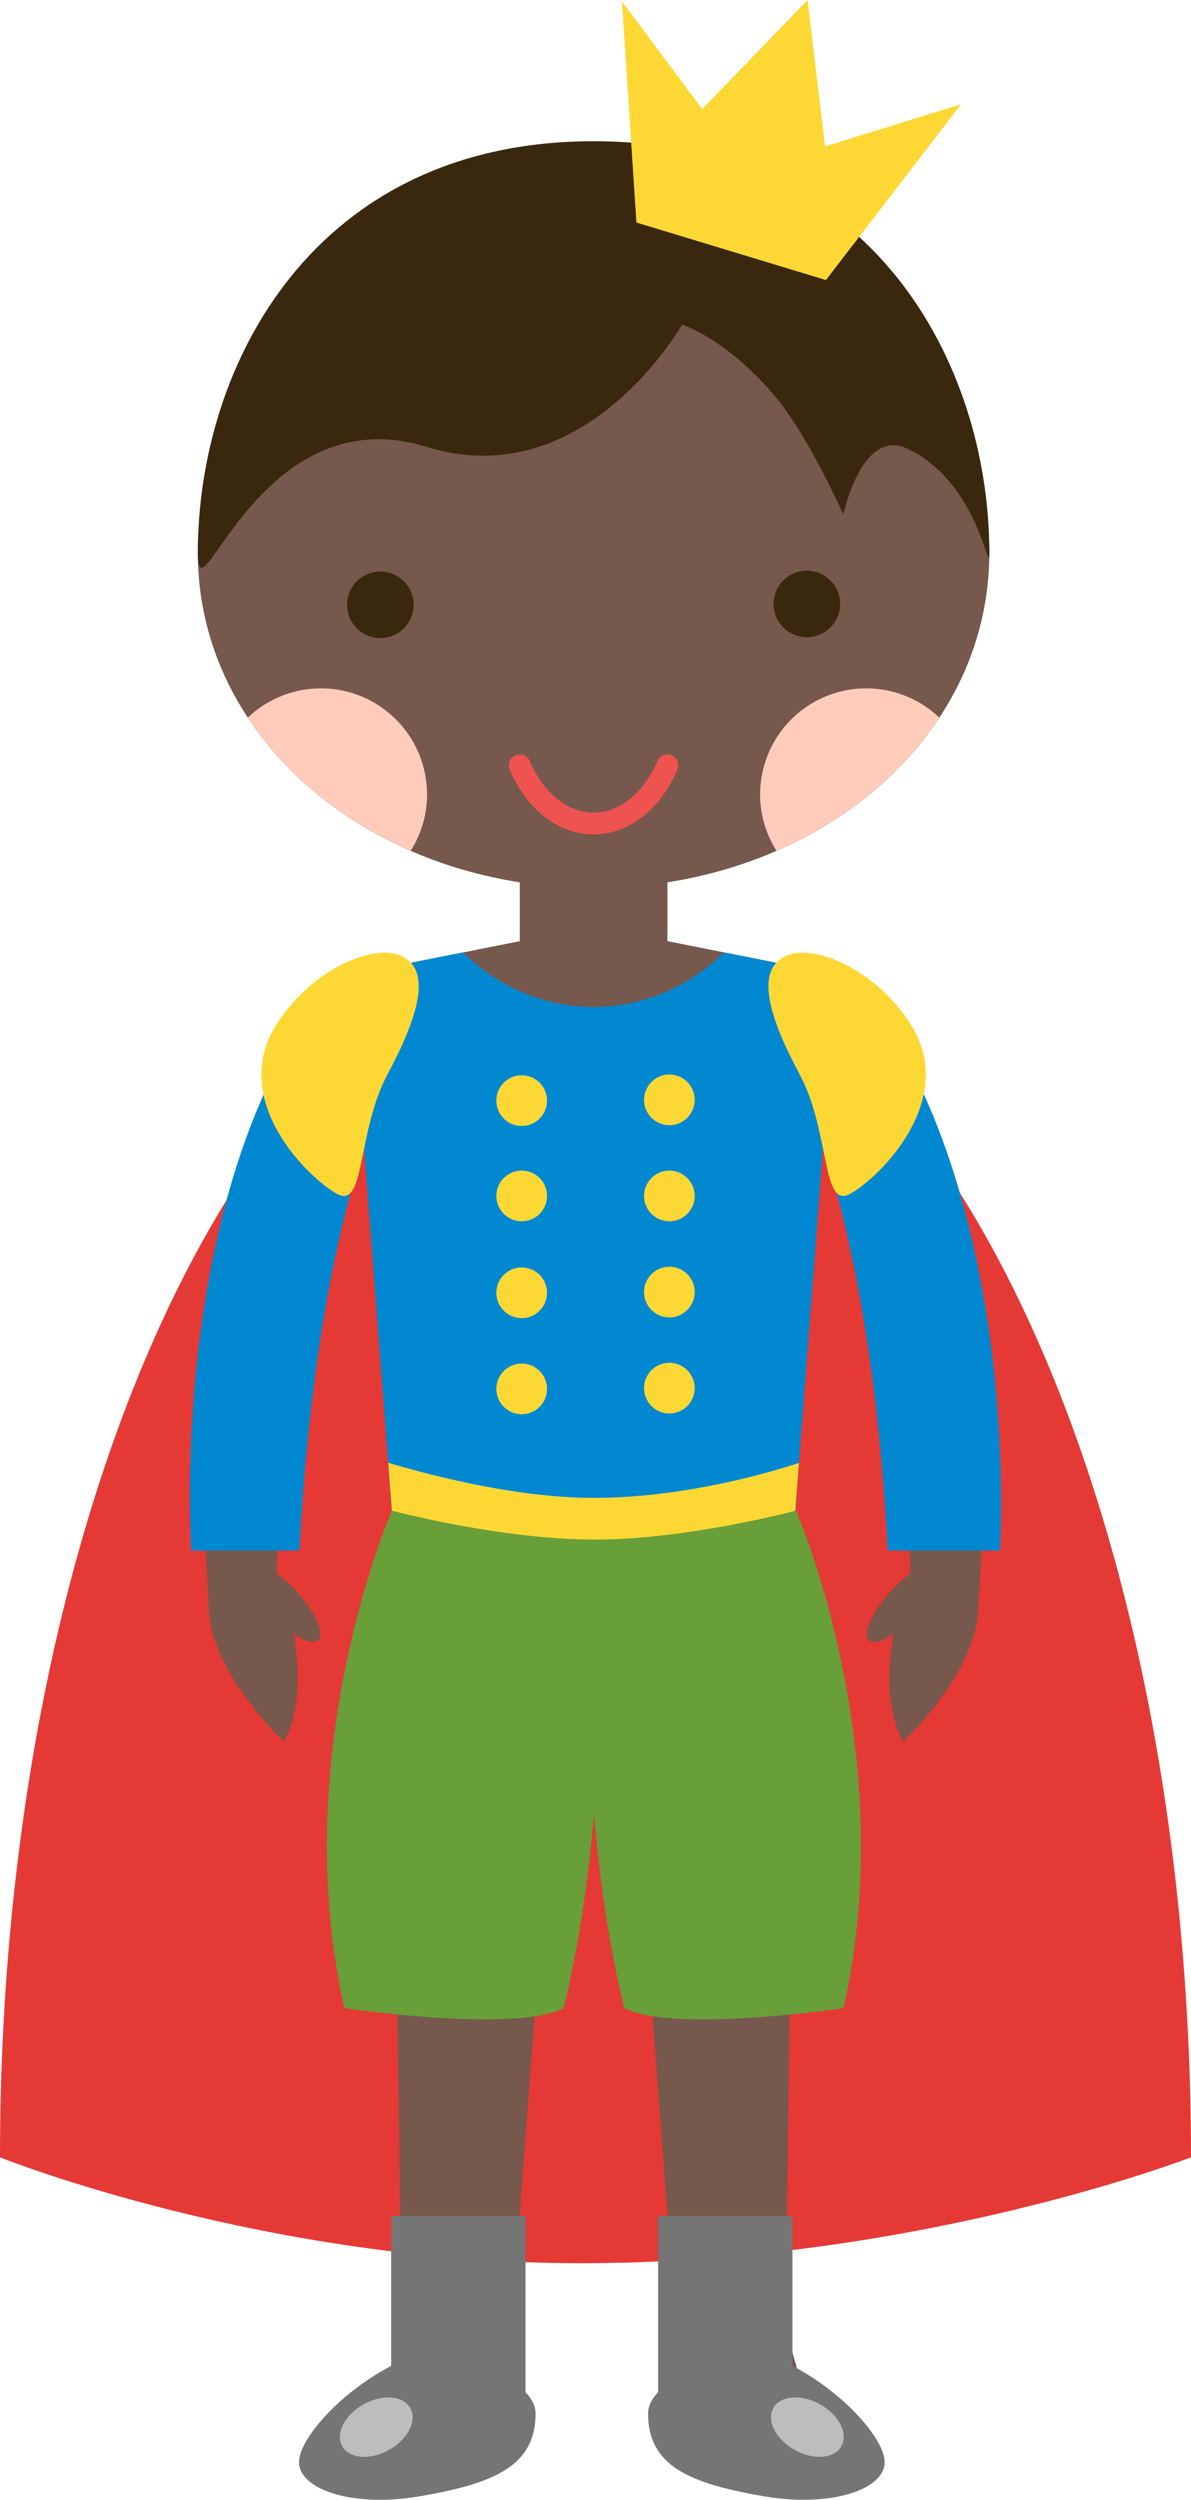 <svg version="1.1" xmlns="http://www.w3.org/2000/svg" xmlns:xlink="http://www.w3.org/1999/xlink" width="55.56" height="116.578" viewBox="0,0,55.56,116.578"><g transform="translate(-212.251,-122.084)"><g data-paper-data="{&quot;isPaintingLayer&quot;:true}" fill-rule="evenodd" stroke-miterlimit="10" stroke-dasharray="" stroke-dashoffset="0" style="mix-blend-mode: normal"><path d="M267.811,222.69c0,0 -12.735,4.939 -28.462,4.939c-14.799,0 -27.098,-4.939 -27.098,-4.939c0,-31.404 12.438,-56.862 27.78,-56.862c15.343,0 27.78,25.458 27.78,56.862" fill="#e53935" stroke="none" stroke-width="1" stroke-linecap="butt" stroke-linejoin="miter"/><path d="M230.765,213.361h6.63l-1.386,18.42c-0.128,1.698 -4.529,5.71 -4.529,5.71c-2.648,-1.586 -0.49,-6.586 -0.49,-6.586l-0.225,-17.545z" data-paper-data="{&quot;origPos&quot;:null}" fill="#77584c" stroke="none" stroke-width="1" stroke-linecap="butt" stroke-linejoin="miter"/><path d="M236.767,233.649c0.301,0.307 0.468,0.643 0.468,0.993c0,2.426 -1.903,3.26 -5.426,3.86c-3.138,0.534 -5.61,-0.335 -5.61,-1.594c0,-1.058 1.858,-3.214 4.301,-4.492v-6.99h6.266v8.224" fill="#757575" stroke="none" stroke-width="1" stroke-linecap="butt" stroke-linejoin="miter"/><path d="M230.401,236.335c-0.876,0.492 -1.855,0.415 -2.184,-0.17c-0.33,-0.587 0.112,-1.461 0.989,-1.953c0.876,-0.492 1.855,-0.416 2.185,0.17c0.33,0.587 -0.113,1.46 -0.99,1.953" fill="#bdbdbd" stroke="none" stroke-width="1" stroke-linecap="butt" stroke-linejoin="miter"/><path d="M249.118,213.36l-0.225,17.545c0,0 2.158,5 -0.49,6.586c0,0 -4.401,-4.012 -4.529,-5.71l-1.386,-18.42h6.63z" data-paper-data="{&quot;origPos&quot;:null}" fill="#77584c" stroke="none" stroke-width="1" stroke-linecap="butt" stroke-linejoin="miter"/><path d="M242.951,233.65v-8.224h6.268v6.99c2.443,1.278 4.301,3.434 4.301,4.492c0,1.259 -2.472,2.128 -5.61,1.594c-3.524,-0.6 -5.426,-1.434 -5.426,-3.86c0,-0.35 0.166,-0.686 0.467,-0.993" fill="#757575" stroke="none" stroke-width="1" stroke-linecap="butt" stroke-linejoin="miter"/><path d="M249.317,236.335c-0.877,-0.493 -1.32,-1.366 -0.99,-1.953c0.33,-0.586 1.308,-0.662 2.184,-0.17c0.877,0.492 1.32,1.366 0.99,1.953c-0.33,0.585 -1.308,0.662 -2.184,0.17" fill="#bdbdbd" stroke="none" stroke-width="1" stroke-linecap="butt" stroke-linejoin="miter"/><path d="M251.98,167.684c7.849,9.242 5.991,26.759 5.911,29.379c-0.095,3.092 -3.51,6.239 -3.51,6.239c-0.809,-1.503 -0.716,-3.501 -0.457,-5.03c-0.501,0.349 -0.934,0.485 -1.131,0.31c-0.32,-0.286 0.107,-1.286 0.954,-2.233c0.328,-0.365 0.669,-0.667 0.984,-0.887c-0.345,-9.526 -2.725,-15.626 -4.083,-19.946l-1.297,17.017c0,0 -7.309,1.68 -9.41,1.68c-2.1,0 -9.41,-1.68 -9.41,-1.68l-1.296,-17.017c-1.358,4.32 -3.738,10.419 -4.083,19.946c0.36,0.257 0.69,0.555 0.983,0.887c0.848,0.947 1.275,1.947 0.955,2.232c-0.197,0.176 -0.631,0.04 -1.131,-0.31c0.259,1.53 0.352,3.528 -0.456,5.03c0,0 -3.417,-3.146 -3.51,-6.238c-0.08,-2.619 -1.94,-20.137 5.91,-29.378l8.594,-1.71v-5.827h6.889v5.826l8.594,1.71" data-paper-data="{&quot;origPos&quot;:null}" fill="#77584c" stroke="none" stroke-width="1" stroke-linecap="butt" stroke-linejoin="miter"/><path d="M251.979,167.684c6.457,7.602 7.208,20.802 6.92,26.705h-5.231c-0.476,-8.914 -1.714,-14.717 -3.02,-18.873l-1.297,17.017c0,0 -4.56,1.68 -9.41,1.68c-4.357,0 -9.41,-1.68 -9.41,-1.68l-1.296,-17.017c-1.306,4.156 -2.544,9.959 -3.02,18.873h-5.045c-0.287,-5.903 0.277,-19.103 6.733,-26.705l5.952,-1.183c1.612,1.582 3.746,2.547 6.086,2.547c2.341,0 4.475,-0.965 6.087,-2.547l5.952,1.183" fill="#0288d1" stroke="none" stroke-width="1" stroke-linecap="butt" stroke-linejoin="miter"/><path d="M251.979,167.684c6.457,7.602 7.208,20.802 6.92,26.705h-5.231c-0.476,-8.914 -1.714,-14.717 -3.02,-18.873l-1.297,17.017c0,0 -4.56,1.68 -9.41,1.68c-4.357,0 -9.41,-1.68 -9.41,-1.68l-1.296,-17.017c-1.306,4.156 -2.544,9.959 -3.02,18.873h-5.045c-0.287,-5.903 0.277,-19.103 6.733,-26.705l5.952,-1.183c1.612,1.582 3.746,2.547 6.086,2.547c2.341,0 4.475,-0.965 6.087,-2.547l5.952,1.183" fill="#0288d1" stroke="none" stroke-width="1" stroke-linecap="butt" stroke-linejoin="miter"/><path d="M239.935,191.938c4.211,0 8.216,-1.181 9.586,-1.63l-0.17,2.225c0,0 -4.56,1.68 -9.41,1.68c-4.357,0 -9.41,-1.679 -9.41,-1.679l-0.17,-2.236c1.454,0.44 5.761,1.64 9.574,1.64M225.188,169.788c1.658,-2.535 4.561,-3.783 5.873,-3.083c1.313,0.701 0.699,2.808 -0.731,5.478c-1.429,2.672 -1.024,6.287 -2.337,5.587c-1.313,-0.701 -5.152,-4.393 -2.805,-7.982M254.695,169.788c-1.658,-2.535 -4.561,-3.783 -5.873,-3.083c-1.314,0.701 -0.7,2.808 0.73,5.478c1.43,2.672 1.025,6.287 2.338,5.587c1.313,-0.701 5.151,-4.393 2.805,-7.982" fill="#fdd835" stroke="none" stroke-width="1" stroke-linecap="butt" stroke-linejoin="miter"/><path d="M249.386,192.534c0,0 4.926,11.22 2.218,23.2c0,0 -7.947,1.18 -10.227,0c0,0 -0.969,-3.568 -1.418,-9.096c-0.45,5.528 -1.418,9.095 -1.418,9.095c-2.281,1.182 -10.227,0 -10.227,0c-2.708,-11.979 2.218,-23.2 2.218,-23.2c0,0 5.052,1.35 9.5,1.35c4.253,0 9.354,-1.35 9.354,-1.35" fill="#689f38" stroke="none" stroke-width="1" stroke-linecap="butt" stroke-linejoin="miter"/><path d="M258.403,147.867c0,8.805 -8.266,15.63 -18.462,15.63c-10.196,0 -18.461,-6.825 -18.461,-15.63c0,-8.806 8.265,-17.51 18.461,-17.51c10.196,0 18.462,8.704 18.462,17.51" data-paper-data="{&quot;origPos&quot;:null}" fill="#77584c" stroke="none" stroke-width="1" stroke-linecap="butt" stroke-linejoin="miter"/><path d="M231.545,150.25c-0.021,-0.842 -0.709,-1.513 -1.551,-1.514c-0.842,-0.001 -1.531,0.67 -1.552,1.512c-0.015,0.564 0.278,1.091 0.763,1.377c0.486,0.286 1.089,0.287 1.575,0.001c0.486,-0.286 0.779,-0.813 0.765,-1.376M248.338,150.25c-0.001,-0.628 0.377,-1.194 0.956,-1.435c0.58,-0.241 1.248,-0.109 1.692,0.335c0.444,0.444 0.578,1.111 0.338,1.691c-0.24,0.58 -0.806,0.959 -1.433,0.959c-0.858,0 -1.553,-0.694 -1.553,-1.55" data-paper-data="{&quot;origPos&quot;:null}" fill="#3a280e" stroke="none" stroke-width="1" stroke-linecap="butt" stroke-linejoin="miter"/><path d="M243.386,157.774c-0.689,1.622 -1.972,2.715 -3.445,2.715c-1.472,0 -2.755,-1.093 -3.444,-2.715" fill="none" stroke="#ef5350" stroke-width="1.016" stroke-linecap="round" stroke-linejoin="round"/><path d="M227.22,154.186c2.733,-0.002 4.951,2.213 4.953,4.946c0,0.967 -0.283,1.866 -0.763,2.628c-3.197,-1.391 -5.843,-3.548 -7.597,-6.211c0.918,-0.876 2.138,-1.364 3.407,-1.363M256.07,155.548c-1.755,2.663 -4.401,4.821 -7.597,6.213c-0.481,-0.763 -0.763,-1.662 -0.763,-2.63c0.002,-1.978 1.182,-3.765 3,-4.545c1.818,-0.779 3.926,-0.401 5.36,0.962" fill="#ffccbc" stroke="none" stroke-width="1" stroke-linecap="butt" stroke-linejoin="miter"/><path d="M258.403,147.867c0,1.315 -0.432,-3.252 -3.812,-4.855c-2.144,-1.018 -2.996,3.065 -2.996,3.065c0,0 -1.665,-3.743 -3.257,-5.596c-2.285,-2.659 -4.27,-3.253 -4.27,-3.253c0,0 -4.528,7.977 -11.895,5.7c-7.87,-2.434 -10.693,8.405 -10.693,4.939c0,-8.806 5.459,-19.197 18.461,-19.197c13.017,0 18.462,10.391 18.462,19.197" data-paper-data="{&quot;origPos&quot;:null}" fill="#3a280e" stroke="none" stroke-width="1" stroke-linecap="butt" stroke-linejoin="miter"/><path d="M250.78,135.144l-8.84,-2.682l-0.676,-10.314l3.744,5.022l4.916,-5.086l0.817,6.826l6.345,-1.962zM244.659,173.377c-0.001,0.653 -0.53,1.182 -1.183,1.181c-0.653,-0.001 -1.182,-0.53 -1.181,-1.183c0.001,-0.653 0.53,-1.182 1.183,-1.181c0.653,0.001 1.182,0.53 1.181,1.183M244.659,177.858c-0.001,0.653 -0.53,1.182 -1.183,1.181c-0.653,-0.001 -1.182,-0.53 -1.181,-1.183c0.001,-0.653 0.53,-1.182 1.183,-1.181c0.653,0.001 1.182,0.53 1.181,1.183M244.659,182.34c-0.001,0.653 -0.53,1.182 -1.183,1.181c-0.653,-0.001 -1.182,-0.53 -1.181,-1.183c0.001,-0.653 0.53,-1.182 1.183,-1.181c0.653,0.001 1.182,0.53 1.181,1.183M244.659,186.821c-0,0.653 -0.53,1.182 -1.183,1.181c-0.653,-0 -1.182,-0.53 -1.181,-1.183c0,-0.653 0.53,-1.182 1.183,-1.181c0.653,0 1.182,0.53 1.181,1.183M237.77,173.377c0.012,0.43 -0.211,0.833 -0.582,1.052c-0.371,0.219 -0.831,0.218 -1.202,-0.001c-0.371,-0.219 -0.593,-0.622 -0.58,-1.053c0.019,-0.639 0.543,-1.147 1.182,-1.147c0.639,0.001 1.162,0.509 1.181,1.149M237.77,177.858c-0.001,0.653 -0.53,1.182 -1.183,1.181c-0.653,-0.001 -1.182,-0.53 -1.181,-1.183c0.001,-0.653 0.53,-1.182 1.183,-1.181c0.653,0.001 1.182,0.53 1.181,1.183M237.77,182.34c0.012,0.43 -0.211,0.833 -0.582,1.052c-0.371,0.219 -0.831,0.218 -1.202,-0.001c-0.371,-0.219 -0.593,-0.622 -0.58,-1.053c0.019,-0.639 0.543,-1.147 1.182,-1.147c0.639,0.001 1.162,0.509 1.181,1.149M237.77,186.821c0.012,0.43 -0.21,0.833 -0.581,1.052c-0.371,0.219 -0.831,0.218 -1.202,-0.001c-0.371,-0.219 -0.593,-0.622 -0.58,-1.052c0.019,-0.639 0.543,-1.147 1.182,-1.147c0.639,0 1.163,0.509 1.181,1.148" fill="#fdd835" stroke="none" stroke-width="1" stroke-linecap="butt" stroke-linejoin="miter"/></g></g></svg>